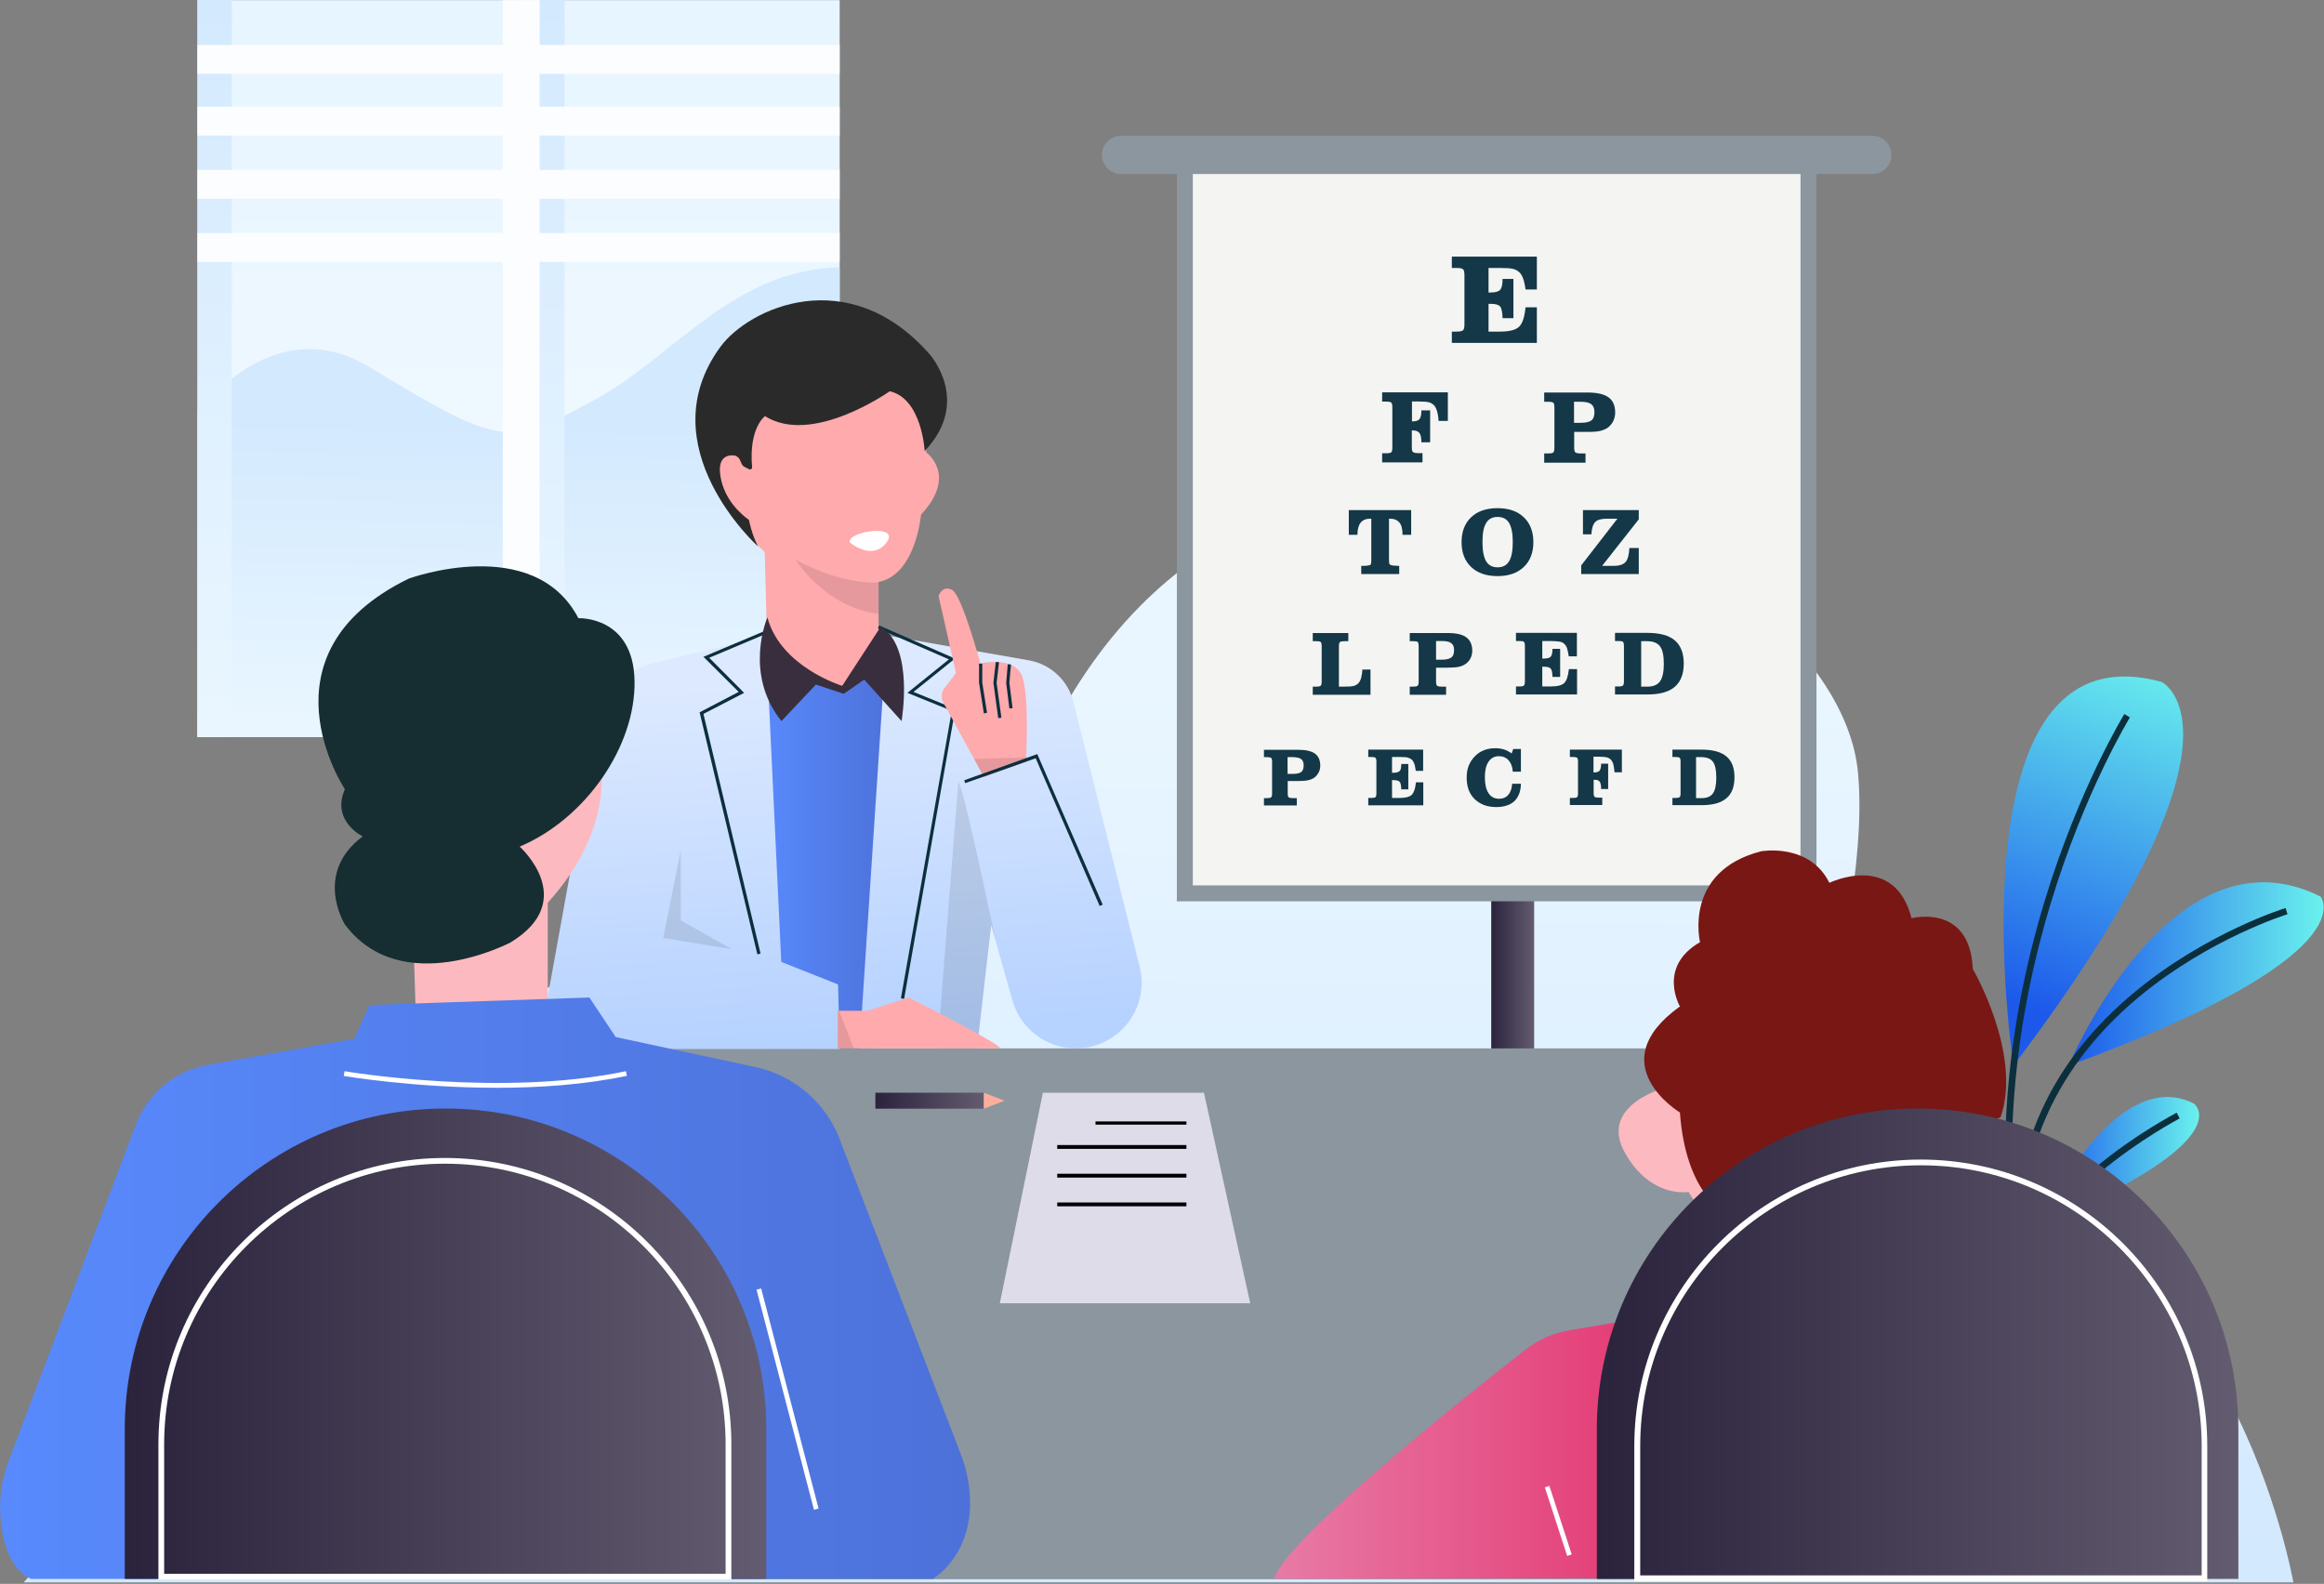 <svg width="1457" height="993" viewBox="0 0 1457 993" fill="none" xmlns="http://www.w3.org/2000/svg">
<rect x="0" y="0" width="1457" height="993" fill="#808080" stroke="none"/>
<path d="M14.815 992.087H1437.81C1437.81 992.087 1396.81 762.087 1238.81 768.087C1080.81 774.087 1175.91 600.787 1164.81 484.087C1150.81 337.087 778.214 169.587 645.814 487.087C567.814 674.087 466.814 630.087 390.814 611.087C347.714 600.287 278.814 646.087 289.814 757.087C307.314 933.787 248.814 946.087 166.814 928.087C84.814 910.087 14.815 992.087 14.815 992.087Z" fill="url(#paint0_linear)"/>
<path d="M526.415 0.087H123.814V462.087H526.415V0.087Z" fill="url(#paint1_linear)"/>
<path d="M526.415 167.487V462.087H123.814V257.387C150.214 227.987 188.115 203.687 231.915 230.287C316.115 281.487 319.314 279.787 373.814 250.087C422.414 223.587 459.215 169.387 526.415 167.487Z" fill="url(#paint2_linear)"/>
<path d="M353.914 0.087H325.914V462.087H353.914V0.087Z" fill="url(#paint3_linear)"/>
<path d="M338.315 0.087H315.215V462.087H338.315V0.087Z" fill="#FCFDFF"/>
<path d="M145.314 0.087H123.814V462.087H145.314V0.087Z" fill="url(#paint4_linear)"/>
<path d="M526.415 28.187H123.814V46.287H526.415V28.187Z" fill="#FCFDFF"/>
<path d="M526.415 66.887H123.814V84.987H526.415V66.887Z" fill="#FCFDFF"/>
<path d="M526.415 106.487H123.814V124.587H526.415V106.487Z" fill="#FCFDFF"/>
<path d="M526.415 146.087H123.814V164.187H526.415V146.087Z" fill="#FCFDFF"/>
<path d="M934.914 559.587V914.087H961.814V560.087L934.914 559.587Z" fill="url(#paint5_linear)"/>
<path d="M1133.81 99.887H742.314V563.587H1133.81V99.887Z" fill="#F4F4F2"/>
<path d="M910.215 214.987V207.887H913.215C915.315 207.887 916.615 207.587 917.215 207.087C917.815 206.587 918.115 205.287 918.115 203.187V172.687C918.115 170.587 917.815 169.287 917.215 168.787C916.615 168.287 915.315 167.987 913.215 167.987H910.215V160.887H963.515V181.487H956.415C956.015 178.387 955.415 175.987 954.815 174.387C954.215 172.787 953.415 171.487 952.415 170.587C951.415 169.687 950.115 168.987 948.615 168.587C947.115 168.187 944.215 167.987 940.215 167.987H933.215V183.387H934.515C937.515 183.387 939.515 182.787 940.515 181.687C941.515 180.587 942.015 178.287 942.015 174.887H948.815V199.487H942.015C941.915 195.787 941.415 193.287 940.515 192.187C939.615 191.087 937.615 190.487 934.515 190.487H933.215V207.887H940.415C946.315 207.887 950.315 206.887 952.415 204.787C954.515 202.787 955.815 198.687 956.415 192.687H963.515V214.987H910.215Z" fill="#143847"/>
<path d="M866.515 289.987V284.187H868.915C870.615 284.187 871.714 283.987 872.214 283.587C872.714 283.187 872.915 282.087 872.915 280.387V255.587C872.915 253.887 872.714 252.787 872.214 252.387C871.714 251.987 870.615 251.787 868.915 251.787H866.515V245.987H907.714V263.887H901.915C901.715 261.087 901.314 258.887 900.814 257.387C900.314 255.787 899.614 254.587 898.714 253.787C897.914 253.087 896.914 252.487 895.714 252.187C894.514 251.887 892.114 251.687 888.714 251.687H885.214V264.187H885.614C887.714 264.187 889.115 263.687 889.915 262.787C890.715 261.787 891.114 260.087 891.114 257.587V257.287H896.614V277.287H891.114C891.114 274.487 890.715 272.487 889.915 271.487C889.115 270.487 887.914 269.887 886.114 269.887C886.014 269.887 885.814 269.887 885.614 269.887C885.414 269.887 885.214 269.887 885.114 269.887V280.287C885.114 281.987 885.314 282.987 885.814 283.387C886.314 283.787 887.414 284.087 889.114 284.087H891.814V289.887H866.515V289.987Z" fill="#143847"/>
<path d="M995.214 246.087C1001.21 246.087 1005.61 247.087 1008.41 249.087C1011.21 251.087 1012.61 254.287 1012.61 258.687C1012.61 260.487 1012.21 262.187 1011.51 263.787C1010.81 265.287 1009.71 266.687 1008.41 267.787C1007.11 268.887 1005.41 269.587 1003.51 270.087C1001.51 270.587 998.814 270.787 995.314 270.787H986.915V280.487C986.915 282.187 987.114 283.187 987.614 283.587C988.114 283.987 989.215 284.287 990.915 284.287H994.015V290.087H968.114V284.287H970.515C972.215 284.287 973.314 284.087 973.814 283.687C974.314 283.287 974.515 282.187 974.515 280.487V255.687C974.515 253.987 974.314 252.887 973.814 252.487C973.314 252.087 972.215 251.887 970.515 251.887H968.114V246.087H995.214ZM986.814 265.087H990.915C994.115 265.087 996.414 264.587 997.714 263.587C999.014 262.587 999.614 260.787 999.614 258.287C999.614 255.987 998.914 254.387 997.614 253.387C996.214 252.387 994.015 251.887 990.915 251.887H986.814V265.087Z" fill="#143847"/>
<path d="M884.714 319.787V335.287H879.314C879.314 331.887 878.715 329.287 877.415 327.687C876.115 326.087 874.115 325.187 871.415 325.187H870.814V350.687C870.814 352.087 870.915 352.987 871.015 353.387C871.115 353.787 871.414 354.087 871.814 354.187C872.214 354.387 872.815 354.487 873.515 354.587C874.215 354.687 875.414 354.687 877.214 354.787V359.887H853.415V354.787C854.615 354.787 855.714 354.787 856.614 354.687C857.514 354.587 858.214 354.487 858.814 354.287C859.214 354.187 859.415 353.887 859.515 353.487C859.615 353.087 859.714 352.187 859.714 350.787V349.987V325.187H859.114C856.414 325.187 854.415 325.987 853.015 327.687C851.715 329.387 851.015 331.887 851.015 335.287H845.614V319.787H884.714Z" fill="#143847"/>
<path d="M822.914 396.887H845.314V401.987H842.914C841.414 401.987 840.414 402.187 840.014 402.587C839.614 402.987 839.414 403.887 839.414 405.387V430.487H842.414C845.314 430.487 847.314 430.387 848.514 430.087C849.714 429.787 850.514 429.287 851.314 428.687C852.114 427.987 852.714 426.887 853.214 425.487C853.614 424.087 854.014 422.187 854.114 419.787H859.214V435.587H823.014V430.487H825.114C826.614 430.487 827.614 430.287 828.014 429.887C828.414 429.487 828.614 428.587 828.614 427.087V405.287C828.614 403.787 828.414 402.887 828.014 402.487C827.614 402.087 826.614 401.987 825.114 401.987H823.014V396.887H822.914Z" fill="#143847"/>
<path d="M907.714 396.887C913.014 396.887 916.914 397.787 919.314 399.587C921.714 401.387 923.015 404.187 923.015 407.987C923.015 409.587 922.715 411.087 922.015 412.487C921.415 413.887 920.414 414.987 919.214 415.987C918.014 416.887 916.615 417.587 914.915 417.987C913.215 418.387 910.814 418.587 907.714 418.587H900.314V427.087C900.314 428.587 900.515 429.487 900.915 429.887C901.315 430.287 902.314 430.487 903.814 430.487H906.614V435.587H883.814V430.487H885.915C887.415 430.487 888.414 430.287 888.814 429.887C889.214 429.487 889.415 428.587 889.415 427.087V405.287C889.415 403.787 889.214 402.887 888.814 402.487C888.414 402.087 887.415 401.987 885.915 401.987H883.814V396.887H907.714ZM900.314 413.587H903.915C906.715 413.587 908.715 413.087 909.915 412.187C911.115 411.287 911.614 409.687 911.614 407.487C911.614 405.487 911.014 404.087 909.814 403.187C908.614 402.287 906.615 401.887 903.915 401.887H900.314V413.587Z" fill="#143847"/>
<path d="M950.414 435.487V430.387H952.514C954.014 430.387 955.014 430.187 955.414 429.787C955.814 429.387 956.014 428.487 956.014 426.987V405.187C956.014 403.687 955.814 402.787 955.414 402.387C955.014 401.987 954.014 401.887 952.514 401.887H950.414V396.787H988.614V411.487H983.514C983.214 409.287 982.814 407.587 982.414 406.387C982.014 405.187 981.414 404.287 980.714 403.687C980.014 402.987 979.114 402.487 977.914 402.287C976.714 402.087 974.814 401.887 971.914 401.887H966.914V412.887H967.914C970.014 412.887 971.514 412.487 972.214 411.687C972.914 410.887 973.314 409.287 973.314 406.787H978.114V424.387H973.314C973.214 421.687 972.914 419.987 972.214 419.187C971.514 418.387 970.114 417.987 967.914 417.987H966.914V430.387H972.114C976.314 430.387 979.214 429.687 980.714 428.187C982.214 426.687 983.114 423.787 983.614 419.487H988.714V435.387H950.414V435.487Z" fill="#143847"/>
<path d="M1012.51 435.487V430.387H1014.61C1016.11 430.387 1017.11 430.187 1017.51 429.787C1017.91 429.387 1018.11 428.487 1018.11 426.987V405.187C1018.11 403.687 1017.91 402.787 1017.51 402.387C1017.11 401.987 1016.11 401.887 1014.61 401.887H1012.51V396.787H1032.91C1040.61 396.787 1046.31 398.387 1050.01 401.487C1053.71 404.687 1055.61 409.487 1055.61 415.987C1055.61 422.487 1053.71 427.387 1050.01 430.587C1046.31 433.787 1040.61 435.387 1032.91 435.387H1012.51V435.487ZM1028.91 430.487H1032.91C1036.51 430.487 1039.11 429.387 1040.71 427.187C1042.31 424.987 1043.11 421.287 1043.11 416.187C1043.11 410.987 1042.31 407.287 1040.71 405.187C1039.11 403.087 1036.41 401.987 1032.61 401.987H1028.91V430.487Z" fill="#143847"/>
<path d="M916.314 339.887C916.314 333.287 918.314 328.087 922.314 324.287C926.314 320.487 931.814 318.587 938.814 318.587C945.814 318.587 951.314 320.487 955.314 324.287C959.314 328.087 961.314 333.287 961.314 339.887C961.314 346.487 959.314 351.687 955.314 355.487C951.314 359.287 945.814 361.187 938.814 361.187C931.814 361.187 926.314 359.287 922.314 355.487C918.314 351.687 916.314 346.487 916.314 339.887ZM929.415 339.887C929.415 345.387 930.214 349.387 931.714 351.887C933.214 354.387 935.615 355.687 938.915 355.687C942.215 355.687 944.614 354.387 946.114 351.887C947.614 349.387 948.415 345.387 948.415 339.887C948.415 334.387 947.614 330.387 946.114 327.887C944.614 325.387 942.215 324.087 938.915 324.087C935.615 324.087 933.214 325.387 931.714 327.887C930.114 330.487 929.415 334.487 929.415 339.887Z" fill="#143847"/>
<path d="M991.314 359.987V354.487L1014.01 325.187H1007.41C1003.91 325.187 1001.41 325.887 1000.11 327.287C998.714 328.687 997.914 331.287 997.714 334.987H992.415V319.787H1027.41V325.587L1004.41 354.787H1011.61C1015.11 354.787 1017.61 353.987 1019.11 352.387C1020.51 350.787 1021.31 347.887 1021.51 343.587H1027.41V359.887H991.314V359.987Z" fill="#143847"/>
<path d="M813.914 470.087C818.714 470.087 822.214 470.887 824.414 472.487C826.614 474.087 827.714 476.587 827.714 480.087C827.714 481.587 827.414 482.887 826.814 484.087C826.214 485.287 825.414 486.387 824.314 487.287C823.314 488.087 821.914 488.787 820.414 489.087C818.814 489.487 816.714 489.687 813.914 489.687H807.314V497.387C807.314 498.687 807.514 499.587 807.914 499.887C808.314 500.187 809.214 500.387 810.514 500.387H813.014V504.987H792.414V500.387H794.314C795.714 500.387 796.514 500.187 796.914 499.887C797.314 499.587 797.514 498.687 797.514 497.387V477.687C797.514 476.287 797.314 475.487 796.914 475.187C796.514 474.887 795.714 474.687 794.314 474.687H792.414V470.087H813.914ZM807.214 485.187H810.414C813.014 485.187 814.814 484.787 815.814 483.987C816.814 483.187 817.314 481.787 817.314 479.787C817.314 477.987 816.814 476.687 815.714 475.887C814.614 475.087 812.814 474.687 810.414 474.687H807.214V485.187Z" fill="#143847"/>
<path d="M857.814 504.887V500.287H859.714C861.114 500.287 861.914 500.087 862.314 499.787C862.714 499.487 862.915 498.587 862.915 497.287V477.587C862.915 476.187 862.714 475.387 862.314 475.087C861.914 474.787 861.114 474.587 859.714 474.587H857.814V469.987H892.214V483.287H887.614C887.314 481.287 887.014 479.687 886.614 478.687C886.214 477.687 885.714 476.787 885.114 476.287C884.514 475.687 883.614 475.287 882.614 474.987C881.614 474.687 879.814 474.587 877.214 474.587H872.714V484.487H873.614C875.514 484.487 876.815 484.087 877.515 483.387C878.215 482.687 878.515 481.187 878.515 478.987H882.915V494.887H878.515C878.415 492.487 878.115 490.887 877.515 490.187C876.915 489.487 875.614 489.087 873.614 489.087H872.714V500.287H877.415C881.215 500.287 883.814 499.587 885.114 498.287C886.414 496.987 887.314 494.387 887.714 490.487H892.314V504.887H857.814Z" fill="#143847"/>
<path d="M948.015 491.387H953.515C953.415 496.187 952.015 499.787 949.415 502.287C946.815 504.687 943.015 505.987 938.015 505.987C932.415 505.987 927.915 504.287 924.515 500.987C921.115 497.687 919.515 493.187 919.515 487.487C919.515 484.687 919.914 482.187 920.814 479.987C921.714 477.787 923.014 475.787 924.814 473.987C926.514 472.287 928.415 471.087 930.515 470.287C932.615 469.487 934.914 469.087 937.614 469.087C939.514 469.087 941.315 469.387 942.915 469.887C944.515 470.387 946.214 471.287 947.714 472.387L948.714 469.587H953.515V483.787H948.415C948.215 480.687 947.314 478.387 945.814 476.687C944.314 474.987 942.214 474.087 939.714 474.087C936.914 474.087 934.714 475.287 933.214 477.587C931.614 479.887 930.915 483.187 930.915 487.387C930.915 491.687 931.714 494.987 933.214 497.287C934.714 499.587 936.914 500.787 939.814 500.787C942.214 500.787 944.214 499.987 945.614 498.287C947.014 496.687 947.815 494.387 948.015 491.387Z" fill="#143847"/>
<path d="M984.215 504.887V500.287H986.115C987.515 500.287 988.315 500.087 988.715 499.787C989.115 499.487 989.315 498.587 989.315 497.287V477.587C989.315 476.187 989.115 475.387 988.715 475.087C988.315 474.787 987.515 474.587 986.115 474.587H984.215V469.987H1016.81V484.187H1012.21C1012.01 481.987 1011.72 480.287 1011.42 478.987C1011.02 477.787 1010.41 476.787 1009.71 476.087C1009.11 475.487 1008.31 475.087 1007.31 474.787C1006.31 474.587 1004.51 474.387 1001.71 474.387H999.015V484.287H999.415C1001.02 484.287 1002.21 483.887 1002.81 483.187C1003.41 482.387 1003.81 481.087 1003.81 479.087V478.787H1008.21V494.687H1003.81C1003.81 492.487 1003.52 490.887 1002.92 490.087C1002.32 489.287 1001.32 488.887 999.915 488.887C999.815 488.887 999.715 488.887 999.515 488.887C999.315 488.887 999.215 488.887 999.115 488.887V497.087C999.115 498.387 999.315 499.287 999.715 499.587C1000.11 499.887 1001.01 500.087 1002.31 500.087H1004.52V504.687H984.215V504.887Z" fill="#143847"/>
<path d="M1048.51 504.887V500.287H1050.41C1051.81 500.287 1052.61 500.087 1053.01 499.787C1053.41 499.487 1053.61 498.587 1053.61 497.287V477.587C1053.61 476.187 1053.41 475.387 1053.01 475.087C1052.61 474.787 1051.81 474.587 1050.41 474.587H1048.51V469.987H1066.91C1073.81 469.987 1079.01 471.387 1082.41 474.287C1085.81 477.187 1087.41 481.487 1087.41 487.387C1087.41 493.287 1085.71 497.687 1082.31 500.487C1078.91 503.387 1073.81 504.787 1066.91 504.787H1048.51V504.887ZM1063.31 500.387H1066.91C1070.21 500.387 1072.51 499.387 1073.91 497.387C1075.31 495.387 1076.01 492.087 1076.01 487.487C1076.01 482.787 1075.31 479.487 1073.91 477.587C1072.51 475.687 1070.01 474.687 1066.61 474.687H1063.31V500.387Z" fill="#143847"/>
<path d="M1173.81 85.087H702.814C696.214 85.087 690.814 90.487 690.814 97.087C690.814 103.687 696.214 109.087 702.814 109.087H737.814V565.087H1138.81V109.087H1173.81C1180.41 109.087 1185.81 103.687 1185.81 97.087C1185.81 90.487 1180.41 85.087 1173.81 85.087ZM1128.81 555.087H747.814V109.087H1128.81V555.087Z" fill="#8B969F"/>
<path d="M1177.41 657.287H291.114V990.087H1177.41V657.287Z" fill="#8B969F"/>
<path d="M577.414 322.687C577.414 322.687 574.314 360.187 550.814 364.887V447.087H482.114L479.414 346.087C479.414 346.087 432.814 304.087 447.614 280.387C472.014 241.387 461.714 224.087 510.214 222.487C558.714 220.887 583.714 250.587 580.614 283.487C580.514 283.587 600.814 297.587 577.414 322.687Z" fill="#FFAAAD"/>
<path d="M582.814 222.087C582.814 222.087 609.414 251.487 579.714 282.787C579.714 282.787 578.114 249.987 557.814 245.287C557.814 245.287 509.314 279.687 479.614 260.887C479.614 260.887 469.314 268.187 471.514 292.887C471.614 293.887 470.514 294.687 469.614 294.187L466.914 292.787C466.014 292.387 465.314 291.587 464.914 290.687L463.914 288.387C463.114 286.687 461.514 285.487 459.614 285.487C455.414 285.287 448.914 287.087 452.214 301.287C455.914 317.187 469.514 325.887 469.514 325.887C469.514 325.887 471.314 335.187 475.214 342.587C475.214 342.587 405.814 280.087 451.614 217.487C469.414 193.187 531.814 164.087 582.814 222.087Z" fill="#2A2A2A"/>
<path d="M475.714 406.587L528.814 432.387L560.014 406.587L549.714 657.287L483.114 657.587L475.714 406.587Z" fill="url(#paint6_linear)"/>
<path d="M480.114 398.687L409.014 415.887C391.314 420.187 377.814 434.487 374.614 452.387L342.714 628.587C340.014 643.687 351.614 657.687 367.014 657.687H526.414L525.414 617.187L489.814 603.087L480.114 398.687Z" fill="url(#paint7_linear)"/>
<path d="M674.415 657.287C665.115 657.287 656.514 654.187 649.514 648.887C642.514 643.587 637.214 636.087 634.714 627.187L624.214 590.087C624.214 590.087 624.214 590.087 624.214 589.987L621.415 579.987L612.514 657.287H538.814L555.915 398.387L645.014 413.987C658.614 416.387 669.515 426.487 672.915 439.887L714.014 604.187C721.914 630.687 702.115 657.287 674.415 657.287Z" fill="url(#paint8_linear)"/>
<path d="M566.814 626.287L564.814 625.887L596.714 445.687L568.914 434.387L594.914 413.387L550.414 393.987L551.214 392.187L598.714 412.887L572.714 433.787L598.914 444.487L566.814 626.287Z" fill="#0C2F3D"/>
<path d="M643.314 474.887C643.214 476.587 643.214 477.587 643.214 477.587L616.814 487.087L610.714 475.887L591.414 440.487C589.814 437.587 590.114 433.987 592.214 431.387L599.314 421.887L588.414 373.687C588.414 373.687 590.614 366.687 596.814 369.787C603.014 372.787 614.614 415.887 614.614 415.887C614.614 415.887 635.914 410.987 640.814 423.987C644.914 435.087 643.714 465.587 643.314 474.887Z" fill="#FFAAAD"/>
<path opacity="0.1" d="M643.314 474.887C643.214 476.587 643.214 477.587 643.214 477.587L616.814 487.087L610.714 475.887L643.314 474.887Z" fill="black"/>
<path opacity="0.1" d="M624.214 589.987L621.414 579.987L612.514 657.287H587.714L600.814 490.087C603.714 491.287 623.614 586.987 624.214 589.987Z" fill="black"/>
<path d="M689.414 567.987L649.314 475.387L605.114 490.987L604.514 489.187L650.314 472.787L691.314 567.187L689.414 567.987Z" fill="#0C2F3D"/>
<path d="M627.214 657.287H525.214V633.687H544.114L569.514 625.387C569.514 625.387 624.914 653.087 627.214 657.287Z" fill="#FFAAAD"/>
<path d="M616.814 447.287L613.814 428.087V416.087H615.814V427.987L618.814 446.887L616.814 447.287Z" fill="#0C2F3D"/>
<path d="M625.814 450.187L622.814 428.087L624.314 414.987L626.314 415.187L624.814 428.087L627.814 449.987L625.814 450.187Z" fill="#0C2F3D"/>
<path d="M632.814 444.187L630.814 428.087L631.814 416.487L633.814 416.587L632.814 428.087L634.814 443.987L632.814 444.187Z" fill="#0C2F3D"/>
<path d="M474.814 598.287L438.614 446.587L463.114 433.787L441.014 411.787L480.414 395.187L481.214 396.987L444.614 412.387L466.514 434.387L441.014 447.587L476.814 597.887L474.814 598.287Z" fill="#0C2F3D"/>
<path d="M532.814 340.087C532.814 340.087 546.814 352.087 555.814 340.087C564.814 328.087 530.814 333.087 532.814 340.087Z" fill="white"/>
<path d="M528.914 434.987L541.814 426.087L565.214 452.087C565.214 452.087 573.414 405.387 552.114 392.987L528.014 429.987C528.014 429.987 489.414 418.287 481.114 387.087C481.114 387.087 465.914 422.187 489.914 452.087L511.514 429.187L528.914 434.987Z" fill="#382E3D"/>
<path opacity="0.1" d="M426.814 533.087L415.814 588.087L458.814 595.087L426.814 577.087V533.087Z" fill="black"/>
<path opacity="0.1" d="M550.814 365.187V384.787C517.314 380.887 498.814 350.987 498.814 350.987C522.814 363.687 540.814 365.587 550.814 365.187Z" fill="black"/>
<path opacity="0.1" d="M535.314 657.287H525.214V633.687H526.014L535.314 657.287Z" fill="black"/>
<path d="M1262.31 668.087C1262.31 668.087 1220.41 390.787 1355.01 427.487C1354.91 427.387 1421.31 457.987 1262.31 668.087Z" fill="url(#paint9_linear)"/>
<path d="M1296.91 668.087C1296.91 668.087 1361.01 515.187 1454.81 562.087C1454.81 561.987 1486.61 598.687 1296.91 668.087Z" fill="url(#paint10_linear)"/>
<path d="M1235.11 674.686C1235.11 674.686 1115.71 602.886 1130.81 563.686C1130.81 563.686 1175.11 515.386 1235.11 674.686Z" fill="url(#paint11_linear)"/>
<path d="M1215.31 730.387C1215.31 730.387 1121.91 678.187 1116.81 712.987C1116.81 712.987 1113.61 741.687 1215.31 730.387Z" fill="url(#paint12_linear)"/>
<path d="M1282.21 766.687C1276.91 768.987 1325.21 666.187 1375.41 691.887C1375.41 691.887 1405.81 713.887 1282.21 766.687Z" fill="url(#paint13_linear)"/>
<path d="M1260.01 795.387L1255.91 795.187C1256.61 778.587 1251.31 764.187 1240.31 752.287C1208.11 717.787 1137.11 715.487 1136.41 715.487L1136.51 711.387C1139.51 711.487 1209.91 713.787 1243.31 749.487C1255.11 762.287 1260.71 777.687 1260.01 795.387Z" fill="#0C2F3D"/>
<path d="M1264.21 818.787L1260.11 818.587C1261.21 790.287 1279.71 760.387 1313.51 732.087C1338.91 710.887 1364.41 697.787 1364.61 697.587L1366.51 701.187C1365.61 701.787 1266.71 753.087 1264.21 818.787Z" fill="#0C2F3D"/>
<path d="M1266.51 808.087C1259.91 767.187 1264.61 729.187 1280.41 695.087C1293.01 667.787 1312.71 642.987 1339.01 621.387C1383.61 584.587 1432.41 569.387 1432.91 569.287L1434.11 573.187C1433.61 573.287 1385.51 588.287 1341.51 624.587C1301.11 657.987 1256.01 716.787 1270.51 807.387L1266.51 808.087Z" fill="#0C2F3D"/>
<path d="M1270.41 836.787C1258.71 789.587 1254.71 739.787 1258.41 688.687C1261.41 647.887 1269.31 606.187 1281.91 564.687C1303.41 494.087 1331.51 448.187 1331.81 447.687L1335.31 449.787C1335.01 450.287 1307.11 495.787 1285.81 565.887C1266.11 630.487 1248.21 729.787 1274.41 835.587L1270.41 836.787Z" fill="#0C2F3D"/>
<path d="M1263.31 821.387H1259.21C1259.91 723.687 1229.41 661.587 1203.71 626.787C1175.91 589.187 1147.71 574.387 1147.51 574.287L1149.41 570.687C1150.61 571.287 1178.71 585.987 1207.11 624.387C1233.11 659.587 1264.01 722.487 1263.31 821.387Z" fill="#0C2F3D"/>
<path d="M1329.61 794.487L1319.31 867.887H1205.21L1195.01 794.487H1329.61Z" fill="url(#paint14_linear)"/>
<path opacity="0.1" d="M1329.61 794.487L1319.41 867.987H1270.01C1291.61 848.887 1317.21 821.987 1328.11 794.487H1329.61Z" fill="black"/>
<path d="M616.814 685.087H548.814V695.087H616.814V685.087Z" fill="url(#paint15_linear)"/>
<path d="M629.814 690.087L616.814 685.087V695.087L629.814 690.087Z" fill="#FFAE9C"/>
<path d="M653.814 685.087L626.814 817.087H783.814L754.814 685.087H653.814Z" fill="#DDDCE8"/>
<path d="M743.814 703.087H686.814V705.087H743.814V703.087Z" fill="black"/>
<path d="M743.814 717.887H662.814V720.287H743.814V717.887Z" fill="black"/>
<path d="M743.814 735.887H662.814V738.287H743.814V735.887Z" fill="black"/>
<path d="M743.814 753.887H662.814V756.287H743.814V753.887Z" fill="black"/>
<path d="M375.414 471.587C375.414 471.587 389.014 515.587 343.414 565.987V647.587H261.014L257.014 518.787L375.414 471.587Z" fill="#FCB9C0"/>
<path d="M325.815 530.787C325.815 530.787 363.414 564.387 320.214 590.787C320.214 590.787 251.814 627.087 216.214 579.587C216.214 579.587 196.215 547.587 227.415 524.387C227.415 524.387 207.414 514.787 216.214 494.787C216.214 494.787 159.414 409.987 256.214 362.787C256.214 362.787 334.615 333.987 362.615 387.587C362.615 387.587 397.015 385.987 397.815 426.787C398.615 467.587 367.415 513.187 325.815 530.787Z" fill="#162E31"/>
<path d="M222.114 651.287L130.414 667.587C109.714 671.287 92.514 685.587 85.114 705.187L5.014 917.087C1.014 927.987 -0.586 939.587 0.314 951.187C1.514 965.787 5.814 983.687 19.314 989.887H584.814C584.814 989.887 616.814 971.487 605.914 923.187C605.114 919.487 603.914 915.887 602.614 912.387L526.414 714.187C517.614 691.187 497.714 674.187 473.614 668.987L386.014 650.187L369.514 625.387L231.514 630.087L222.114 651.287Z" fill="url(#paint16_linear)"/>
<path d="M78.214 989.887V896.087C78.214 784.987 168.214 694.987 279.314 694.987C390.414 694.987 480.414 784.987 480.414 896.087V989.887H78.214Z" fill="url(#paint17_linear)"/>
<path d="M458.514 990.287H99.314V905.587C99.314 806.587 179.915 725.987 278.915 725.987C377.915 725.987 458.514 806.587 458.514 905.587V990.287ZM102.915 986.687H454.915V905.587C454.915 808.487 375.915 729.587 278.915 729.587C181.915 729.587 102.915 808.587 102.915 905.587V986.687Z" fill="white"/>
<path d="M477.207 807.807L474.305 808.564L510.297 946.544L513.2 945.787L477.207 807.807Z" fill="white"/>
<path d="M311.714 681.987C259.514 681.987 216.214 674.687 215.514 674.587L216.014 671.587C217.014 671.787 313.914 688.087 392.414 671.587L393.014 674.487C366.614 680.087 338.014 681.987 311.714 681.987Z" fill="white"/>
<path d="M1046.01 681.287C1046.01 681.287 1001.01 692.087 1019.01 723.287C1035.31 751.587 1058.61 747.287 1058.61 747.287C1058.61 747.287 1069.41 765.287 1080.81 776.087L1094.61 771.287L1046.01 681.287Z" fill="#FCB9C0"/>
<path d="M1080.81 759.887C1080.81 759.887 1056.81 747.887 1053.21 697.487C1053.21 697.487 1002.81 667.087 1053.21 630.987C1053.21 630.987 1038.81 606.287 1065.81 590.687C1065.81 590.687 1055.01 546.287 1104.21 533.687C1104.21 533.687 1134.41 528.287 1146.91 553.487C1146.91 553.487 1187.61 533.687 1198.41 575.687C1198.41 575.687 1235.01 566.087 1236.81 607.487C1236.81 607.487 1268.01 660.887 1254.21 700.487L1080.81 759.887Z" fill="#791714"/>
<path d="M1025.31 827.087L984.014 833.987C973.914 835.687 964.414 839.887 956.314 846.187C918.014 876.087 803.814 966.887 798.914 989.887L1032.71 989.487L1025.31 827.087Z" fill="url(#paint18_linear)"/>
<path d="M1001.11 989.887V896.087C1001.11 784.987 1091.11 694.987 1202.21 694.987C1313.31 694.987 1403.31 784.987 1403.31 896.087V989.887H1001.11Z" fill="url(#paint19_linear)"/>
<path d="M1383.81 991.287H1024.61V906.587C1024.61 807.587 1105.21 726.987 1204.21 726.987C1303.21 726.987 1383.81 807.587 1383.81 906.587V991.287ZM1028.31 987.687H1380.31V906.587C1380.31 809.487 1301.31 730.587 1204.31 730.587C1107.31 730.587 1028.31 809.587 1028.31 906.587V987.687Z" fill="white"/>
<path d="M971.366 931.567L968.514 932.496L982.508 975.477L985.36 974.548L971.366 931.567Z" fill="white"/>
<defs>
<linearGradient id="paint0_linear" x1="726.491" y1="968.383" x2="730.491" y2="432.383" gradientUnits="userSpaceOnUse">
<stop stop-color="#D3E9FE"/>
<stop offset="1" stop-color="#E9F6FF"/>
</linearGradient>
<linearGradient id="paint1_linear" x1="325.115" y1="0.087" x2="325.115" y2="462.087" gradientUnits="userSpaceOnUse">
<stop stop-color="#E6F5FF"/>
<stop offset="1" stop-color="#F5FAFF"/>
</linearGradient>
<linearGradient id="paint2_linear" x1="326.774" y1="264.027" x2="323.44" y2="456.288" gradientUnits="userSpaceOnUse">
<stop stop-color="#D3E9FE"/>
<stop offset="1" stop-color="#E9F6FF"/>
</linearGradient>
<linearGradient id="paint3_linear" x1="339.964" y1="-4.839" x2="339.964" y2="464.144" gradientUnits="userSpaceOnUse">
<stop stop-color="#D3E9FE"/>
<stop offset="1" stop-color="#E9F6FF"/>
</linearGradient>
<linearGradient id="paint4_linear" x1="135.1" y1="-1.557" x2="134" y2="454.943" gradientUnits="userSpaceOnUse">
<stop stop-color="#D3E9FE"/>
<stop offset="1" stop-color="#E9F6FF"/>
</linearGradient>
<linearGradient id="paint5_linear" x1="934.895" y1="736.841" x2="961.814" y2="736.841" gradientUnits="userSpaceOnUse">
<stop stop-color="#2B233C"/>
<stop offset="1" stop-color="#635C70"/>
</linearGradient>
<linearGradient id="paint6_linear" x1="475.706" y1="532.093" x2="560.034" y2="532.093" gradientUnits="userSpaceOnUse">
<stop stop-color="#588AFD"/>
<stop offset="1" stop-color="#4D71D9"/>
</linearGradient>
<linearGradient id="paint7_linear" x1="420.846" y1="432.943" x2="435.847" y2="654.966" gradientUnits="userSpaceOnUse">
<stop stop-color="#DCE9FF"/>
<stop offset="1" stop-color="#B6D2FF"/>
</linearGradient>
<linearGradient id="paint8_linear" x1="612.697" y1="419.98" x2="627.698" y2="642.001" gradientUnits="userSpaceOnUse">
<stop stop-color="#DCE9FF"/>
<stop offset="1" stop-color="#B6D2FF"/>
</linearGradient>
<linearGradient id="paint9_linear" x1="1262.18" y1="627.992" x2="1346.2" y2="409.143" gradientUnits="userSpaceOnUse">
<stop stop-color="#1C59EB"/>
<stop offset="1" stop-color="#6AF2ED"/>
</linearGradient>
<linearGradient id="paint10_linear" x1="1296.93" y1="610.562" x2="1456.85" y2="610.562" gradientUnits="userSpaceOnUse">
<stop stop-color="#1C59EB"/>
<stop offset="1" stop-color="#6AF2ED"/>
</linearGradient>
<linearGradient id="paint11_linear" x1="1234.44" y1="663.229" x2="1129.3" y2="554.192" gradientUnits="userSpaceOnUse">
<stop stop-color="#1C59EB"/>
<stop offset="1" stop-color="#6AF2ED"/>
</linearGradient>
<linearGradient id="paint12_linear" x1="1200.6" y1="725.796" x2="1106.66" y2="710.139" gradientUnits="userSpaceOnUse">
<stop stop-color="#1C59EB"/>
<stop offset="1" stop-color="#6AF2ED"/>
</linearGradient>
<linearGradient id="paint13_linear" x1="1281.81" y1="727.263" x2="1378.7" y2="727.263" gradientUnits="userSpaceOnUse">
<stop stop-color="#1C59EB"/>
<stop offset="1" stop-color="#6AF2ED"/>
</linearGradient>
<linearGradient id="paint14_linear" x1="1195" y1="831.197" x2="1329.57" y2="831.197" gradientUnits="userSpaceOnUse">
<stop stop-color="#E3356F"/>
<stop offset="1" stop-color="#E882AC"/>
</linearGradient>
<linearGradient id="paint15_linear" x1="548.814" y1="690.087" x2="616.814" y2="690.087" gradientUnits="userSpaceOnUse">
<stop stop-color="#2B233C"/>
<stop offset="1" stop-color="#635C70"/>
</linearGradient>
<linearGradient id="paint16_linear" x1="0.056" y1="807.633" x2="608.164" y2="807.633" gradientUnits="userSpaceOnUse">
<stop stop-color="#588AFD"/>
<stop offset="1" stop-color="#4D71D9"/>
</linearGradient>
<linearGradient id="paint17_linear" x1="78.244" y1="842.426" x2="480.424" y2="842.426" gradientUnits="userSpaceOnUse">
<stop stop-color="#2B233C"/>
<stop offset="1" stop-color="#635C70"/>
</linearGradient>
<linearGradient id="paint18_linear" x1="1050.67" y1="908.473" x2="771.64" y2="908.473" gradientUnits="userSpaceOnUse">
<stop stop-color="#E3356F"/>
<stop offset="1" stop-color="#E882AC"/>
</linearGradient>
<linearGradient id="paint19_linear" x1="1001.13" y1="842.427" x2="1403.31" y2="842.427" gradientUnits="userSpaceOnUse">
<stop stop-color="#2B233C"/>
<stop offset="1" stop-color="#635C70"/>
</linearGradient>
</defs>
</svg>
